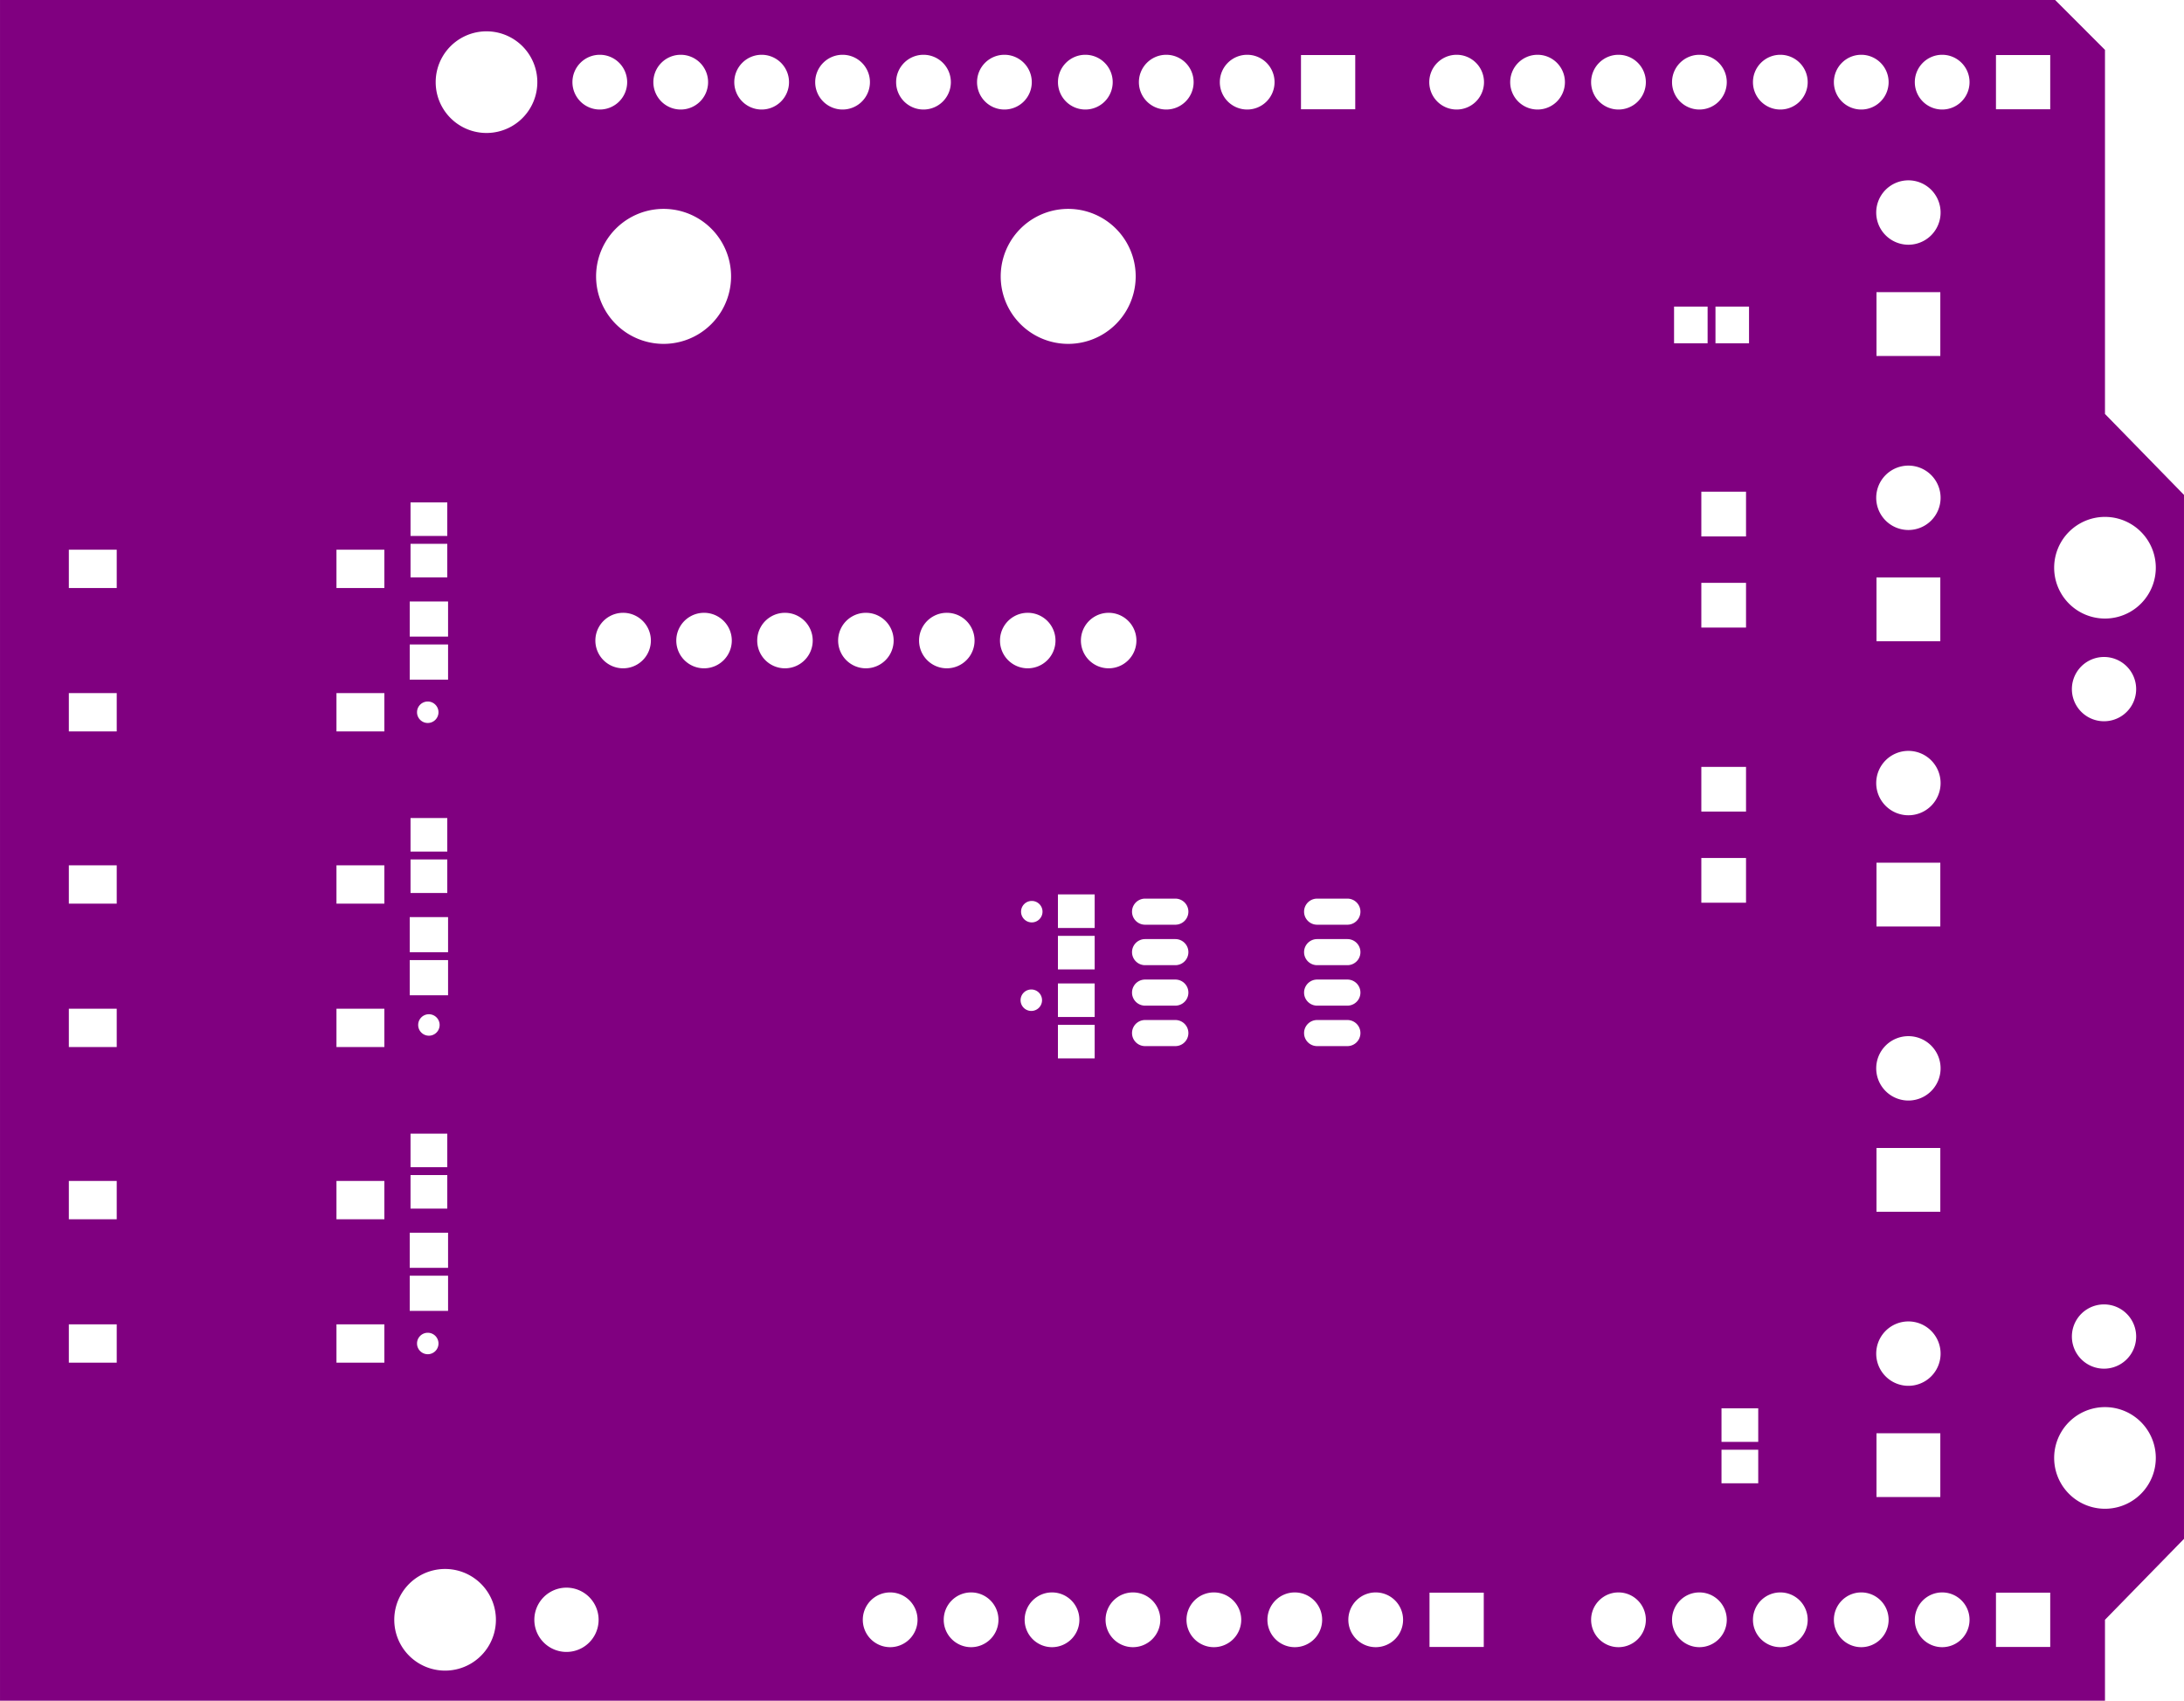 <svg width="68.55mm" height="53.378mm" viewBox="0 0 26988189 21015147"  version="1.1" xmlns="http://www.w3.org/2000/svg" xmlns:xlink="http://www.w3.org/1999/xlink">
<desc>
Origin 39200000 34500000 Bound 39200000 34500000 26988189 21015147
</desc>
<g fill-rule="evenodd" fill="rgb(128, 0, 128)" stroke="black" stroke-width="1" transform="translate(0, 21015147) scale(1, -1) translate(-39200000, -34500000)">
<path id="N" d="M 65211811.00 54899087.00 L 65211811.00 50400000.00 L 66188189.00 49400000.00 L 66188189.00 36500000.00 L 65211811.00 35500000.00 L 65211811.00 34500000.00 L 39200000.00 34500000.00 L 39200000.00 55515147.00 L 64595751.00 55515147.00 L 65211811.00 54899087.00  zM 40642362.00 39151023.00 L 40050552.00 39151023.00 L 40050552.00 38677323.00 L 40642362.00 38677323.00 L 40642362.00 39151023.00  zM 40642362.00 40922677.00 L 40050552.00 40922677.00 L 40050552.00 40448977.00 L 40642362.00 40448977.00 L 40642362.00 40922677.00  zM 43949448.00 39151023.00 L 43357638.00 39151023.00 L 43357638.00 38677323.00 L 43949448.00 38677323.00 L 43949448.00 39151023.00  zM 43949448.00 40922677.00 L 43357638.00 40922677.00 L 43357638.00 40448977.00 L 43949448.00 40448977.00 L 43949448.00 40922677.00  zM 44485828.47 38914168.88 m -132551.12 0 a 132551.12 132551.12 0 1 1 265102.24 0a 132551.12 132551.12 0 1 1 -265102.24 0M 44727008.00 40995512.00 L 44272992.00 40995512.00 L 44272992.00 40580866.00 L 44727008.00 40580866.00 L 44727008.00 40995512.00  zM 44727008.00 41507323.00 L 44272992.00 41507323.00 L 44272992.00 41092677.00 L 44727008.00 41092677.00 L 44727008.00 41507323.00  zM 40642362.00 43051023.00 L 40050552.00 43051023.00 L 40050552.00 42577323.00 L 40642362.00 42577323.00 L 40642362.00 43051023.00  zM 40642362.00 44822677.00 L 40050552.00 44822677.00 L 40050552.00 44348977.00 L 40642362.00 44348977.00 L 40642362.00 44822677.00  zM 43949448.00 43051023.00 L 43357638.00 43051023.00 L 43357638.00 42577323.00 L 43949448.00 42577323.00 L 43949448.00 43051023.00  zM 43949448.00 44822677.00 L 43357638.00 44822677.00 L 43357638.00 44348977.00 L 43949448.00 44348977.00 L 43949448.00 44822677.00  zM 44500001.47 42849995.88 m -132551.12 0 a 132551.12 132551.12 0 1 1 265102.24 0a 132551.12 132551.12 0 1 1 -265102.24 0M 44736850.00 43651417.00 L 44263150.00 43651417.00 L 44263150.00 43217087.00 L 44736850.00 43217087.00 L 44736850.00 43651417.00  zM 44736850.00 44182913.00 L 44263150.00 44182913.00 L 44263150.00 43748583.00 L 44736850.00 43748583.00 L 44736850.00 44182913.00  zM 44699999.50 35500018.07 m -628006.16 0 a 628006.16 628006.16 0 1 1 1256012.32 0a 628006.16 628006.16 0 1 1 -1256012.32 0M 46200001.71 35499996.07 m -397100.93 0 a 397100.93 397100.93 0 1 1 794201.86 0a 397100.93 397100.93 0 1 1 -794201.86 0M 44736850.00 39751417.00 L 44263150.00 39751417.00 L 44263150.00 39317087.00 L 44736850.00 39317087.00 L 44736850.00 39751417.00  zM 44736850.00 40282913.00 L 44263150.00 40282913.00 L 44263150.00 39848583.00 L 44736850.00 39848583.00 L 44736850.00 40282913.00  zM 50200002.00 35499993.05 m -338174.95 0 a 338174.95 338174.95 0 1 1 676349.89 0a 338174.95 338174.95 0 1 1 -676349.89 0M 51200002.00 35499993.05 m -338174.95 0 a 338174.95 338174.95 0 1 1 676349.89 0a 338174.95 338174.95 0 1 1 -676349.89 0M 52200002.00 35499993.05 m -338174.95 0 a 338174.95 338174.95 0 1 1 676349.89 0a 338174.95 338174.95 0 1 1 -676349.89 0M 52727008.00 42851418.00 L 52272992.00 42851418.00 L 52272992.00 42436772.00 L 52727008.00 42436772.00 L 52727008.00 42851418.00  zM 52727008.00 43363229.00 L 52272992.00 43363229.00 L 52272992.00 42948583.00 L 52727008.00 42948583.00 L 52727008.00 43363229.00  zM 51944095.47 43155901.88 m -132551.12 0 a 132551.12 132551.12 0 1 1 265102.24 0a 132551.12 132551.12 0 1 1 -265102.24 0M 51950001.47 44249995.88 m -132551.12 0 a 132551.12 132551.12 0 1 1 265102.24 0a 132551.12 132551.12 0 1 1 -265102.24 0M 52727008.00 43951418.00 L 52272992.00 43951418.00 L 52272992.00 43536772.00 L 52727008.00 43536772.00 L 52727008.00 43951418.00  zM 52727008.00 44463229.00 L 52272992.00 44463229.00 L 52272992.00 44048583.00 L 52727008.00 44048583.00 L 52727008.00 44463229.00  zM 40642362.00 46951023.00 L 40050552.00 46951023.00 L 40050552.00 46477323.00 L 40642362.00 46477323.00 L 40642362.00 46951023.00  zM 43949448.00 48722677.00 L 43357638.00 48722677.00 L 43357638.00 48248977.00 L 43949448.00 48248977.00 L 43949448.00 48722677.00  zM 43949448.00 46951023.00 L 43357638.00 46951023.00 L 43357638.00 46477323.00 L 43949448.00 46477323.00 L 43949448.00 46951023.00  zM 44485828.47 46714168.88 m -132551.12 0 a 132551.12 132551.12 0 1 1 265102.24 0a 132551.12 132551.12 0 1 1 -265102.24 0M 44727008.00 44895512.00 L 44272992.00 44895512.00 L 44272992.00 44480866.00 L 44727008.00 44480866.00 L 44727008.00 44895512.00  zM 44736850.00 47551417.00 L 44263150.00 47551417.00 L 44263150.00 47117087.00 L 44736850.00 47117087.00 L 44736850.00 47551417.00  zM 44736850.00 48082913.00 L 44263150.00 48082913.00 L 44263150.00 47648583.00 L 44736850.00 47648583.00 L 44736850.00 48082913.00  zM 44727008.00 45407323.00 L 44272992.00 45407323.00 L 44272992.00 44992677.00 L 44727008.00 44992677.00 L 44727008.00 45407323.00  zM 46899999.04 47600000.73 m -342933.27 0 a 342933.27 342933.27 0 1 1 685866.54 0a 342933.27 342933.27 0 1 1 -685866.54 0M 47899999.04 47600000.73 m -342933.27 0 a 342933.27 342933.27 0 1 1 685866.54 0a 342933.27 342933.27 0 1 1 -685866.54 0M 48899999.04 47600000.73 m -342933.27 0 a 342933.27 342933.27 0 1 1 685866.54 0a 342933.27 342933.27 0 1 1 -685866.54 0M 49899999.04 47600000.73 m -342933.27 0 a 342933.27 342933.27 0 1 1 685866.54 0a 342933.27 342933.27 0 1 1 -685866.54 0M 50899999.04 47600000.73 m -342933.27 0 a 342933.27 342933.27 0 1 1 685866.54 0a 342933.27 342933.27 0 1 1 -685866.54 0M 51899999.04 47600000.73 m -342933.27 0 a 342933.27 342933.27 0 1 1 685866.54 0a 342933.27 342933.27 0 1 1 -685866.54 0M 40642362.00 48722677.00 L 40050552.00 48722677.00 L 40050552.00 48248977.00 L 40642362.00 48248977.00 L 40642362.00 48722677.00  zM 44727008.00 48795512.00 L 44272992.00 48795512.00 L 44272992.00 48380866.00 L 44727008.00 48380866.00 L 44727008.00 48795512.00  zM 44727008.00 49307323.00 L 44272992.00 49307323.00 L 44272992.00 48892677.00 L 44727008.00 48892677.00 L 44727008.00 49307323.00  zM 45211810.50 54500018.07 m -628006.16 0 a 628006.16 628006.16 0 1 1 1256012.32 0a 628006.16 628006.16 0 1 1 -1256012.32 0M 47399996.23 52100023.28 m -833992.72 0 a 833992.72 833992.72 0 1 1 1667985.45 0a 833992.72 833992.72 0 1 1 -1667985.45 0M 46611813.00 54499993.05 m -338174.95 0 a 338174.95 338174.95 0 1 1 676349.89 0a 338174.95 338174.95 0 1 1 -676349.89 0M 47611813.00 54499993.05 m -338174.95 0 a 338174.95 338174.95 0 1 1 676349.89 0a 338174.95 338174.95 0 1 1 -676349.89 0M 48611813.00 54499993.05 m -338174.95 0 a 338174.95 338174.95 0 1 1 676349.89 0a 338174.95 338174.95 0 1 1 -676349.89 0M 49611813.00 54499993.05 m -338174.95 0 a 338174.95 338174.95 0 1 1 676349.89 0a 338174.95 338174.95 0 1 1 -676349.89 0M 50611813.00 54499993.05 m -338174.95 0 a 338174.95 338174.95 0 1 1 676349.89 0a 338174.95 338174.95 0 1 1 -676349.89 0M 52399996.23 52100023.28 m -833992.72 0 a 833992.72 833992.72 0 1 1 1667985.45 0a 833992.72 833992.72 0 1 1 -1667985.45 0M 51611813.00 54499993.05 m -338174.95 0 a 338174.95 338174.95 0 1 1 676349.89 0a 338174.95 338174.95 0 1 1 -676349.89 0M 52611813.00 54499993.05 m -338174.95 0 a 338174.95 338174.95 0 1 1 676349.89 0a 338174.95 338174.95 0 1 1 -676349.89 0M 53200002.00 35499993.05 m -338174.95 0 a 338174.95 338174.95 0 1 1 676349.89 0a 338174.95 338174.95 0 1 1 -676349.89 0M 54200002.00 35499993.05 m -338174.95 0 a 338174.95 338174.95 0 1 1 676349.89 0a 338174.95 338174.95 0 1 1 -676349.89 0M 56200002.00 35499993.05 m -338174.95 0 a 338174.95 338174.95 0 1 1 676349.89 0a 338174.95 338174.95 0 1 1 -676349.89 0M 59200002.00 35499993.05 m -338174.95 0 a 338174.95 338174.95 0 1 1 676349.89 0a 338174.95 338174.95 0 1 1 -676349.89 0M 55200002.00 35499993.05 m -338174.95 0 a 338174.95 338174.95 0 1 1 676349.89 0a 338174.95 338174.95 0 1 1 -676349.89 0M 57535275.00 35835275.00 L 56864725.00 35835275.00 L 56864725.00 35164725.00 L 57535275.00 35164725.00 L 57535275.00 35835275.00  zM 55850000.00 42911208.00 L 55475984.00 42911208.00 A 161201.22 161201.22 0 0 1 55475984.00 42588792.00 L 55850000.00 42588792.00 A 161201.22 161201.22 0 0 1 55850000.00 42911208.00  zM 53724016.00 42911208.00 L 53350000.00 42911208.00 A 161201.22 161201.22 0 1 1 53350000.00 42588792.00 L 53724016.00 42588792.00 A 161201.22 161201.22 0 1 1 53724016.00 42911208.00  zM 53724016.00 43411208.00 L 53350000.00 43411208.00 A 161201.22 161201.22 0 1 1 53350000.00 43088792.00 L 53724016.00 43088792.00 A 161201.22 161201.22 0 1 1 53724016.00 43411208.00  zM 53724016.00 43911208.00 L 53350000.00 43911208.00 A 161201.22 161201.22 0 1 1 53350000.00 43588792.00 L 53724016.00 43588792.00 A 161201.22 161201.22 0 1 1 53724016.00 43911208.00  zM 53724016.00 44411208.00 L 53350000.00 44411208.00 A 161201.22 161201.22 0 1 1 53350000.00 44088792.00 L 53724016.00 44088792.00 A 161201.22 161201.22 0 1 1 53724016.00 44411208.00  zM 55850000.00 43411208.00 L 55475984.00 43411208.00 A 161201.22 161201.22 0 0 1 55475984.00 43088792.00 L 55850000.00 43088792.00 A 161201.22 161201.22 0 0 1 55850000.00 43411208.00  zM 55850000.00 43911208.00 L 55475984.00 43911208.00 A 161201.22 161201.22 0 0 1 55475984.00 43588792.00 L 55850000.00 43588792.00 A 161201.22 161201.22 0 0 1 55850000.00 43911208.00  zM 55850000.00 44411208.00 L 55475984.00 44411208.00 A 161201.22 161201.22 0 0 1 55475984.00 44088792.00 L 55850000.00 44088792.00 A 161201.22 161201.22 0 0 1 55850000.00 44411208.00  zM 60200002.00 35499993.05 m -338174.95 0 a 338174.95 338174.95 0 1 1 676349.89 0a 338174.95 338174.95 0 1 1 -676349.89 0M 60927008.00 37601417.00 L 60472992.00 37601417.00 L 60472992.00 37186771.00 L 60927008.00 37186771.00 L 60927008.00 37601417.00  zM 61200002.00 35499993.05 m -338174.95 0 a 338174.95 338174.95 0 1 1 676349.89 0a 338174.95 338174.95 0 1 1 -676349.89 0M 62200002.00 35499993.05 m -338174.95 0 a 338174.95 338174.95 0 1 1 676349.89 0a 338174.95 338174.95 0 1 1 -676349.89 0M 63200002.00 35499993.05 m -338174.95 0 a 338174.95 338174.95 0 1 1 676349.89 0a 338174.95 338174.95 0 1 1 -676349.89 0M 64535275.00 35835275.00 L 63864725.00 35835275.00 L 63864725.00 35164725.00 L 64535275.00 35164725.00 L 64535275.00 35835275.00  zM 63177010.00 37805354.00 L 62388350.00 37805354.00 L 62388350.00 37016694.00 L 63177010.00 37016694.00 L 63177010.00 37805354.00  zM 60927008.00 38113228.00 L 60472992.00 38113228.00 L 60472992.00 37698582.00 L 60927008.00 37698582.00 L 60927008.00 38113228.00  zM 62782676.36 38788990.67 m -397718.33 0 a 397718.33 397718.33 0 1 1 795436.65 0a 397718.33 397718.33 0 1 1 -795436.65 0M 65211810.50 37500018.07 m -628006.16 0 a 628006.16 628006.16 0 1 1 1256012.32 0a 628006.16 628006.16 0 1 1 -1256012.32 0M 63177010.00 41330354.00 L 62388350.00 41330354.00 L 62388350.00 40541694.00 L 63177010.00 40541694.00 L 63177010.00 41330354.00  zM 65200001.71 38999996.07 m -397100.93 0 a 397100.93 397100.93 0 1 1 794201.86 0a 397100.93 397100.93 0 1 1 -794201.86 0M 62782676.36 42313990.67 m -397718.33 0 a 397718.33 397718.33 0 1 1 795436.65 0a 397718.33 397718.33 0 1 1 -795436.65 0M 52899999.04 47600000.73 m -342933.27 0 a 342933.27 342933.27 0 1 1 685866.54 0a 342933.27 342933.27 0 1 1 -685866.54 0M 60776220.00 46039212.00 L 60223780.00 46039212.00 L 60223780.00 45486772.00 L 60776220.00 45486772.00 L 60776220.00 46039212.00  zM 60776220.00 44913228.00 L 60223780.00 44913228.00 L 60223780.00 44360788.00 L 60776220.00 44360788.00 L 60776220.00 44913228.00  zM 60776220.00 48313228.00 L 60223780.00 48313228.00 L 60223780.00 47760788.00 L 60776220.00 47760788.00 L 60776220.00 48313228.00  zM 60776220.00 49439212.00 L 60223780.00 49439212.00 L 60223780.00 48886772.00 L 60776220.00 48886772.00 L 60776220.00 49439212.00  zM 60301418.00 51727008.00 L 59886772.00 51727008.00 L 59886772.00 51272992.00 L 60301418.00 51272992.00 L 60301418.00 51727008.00  zM 60200002.00 54499993.05 m -338174.95 0 a 338174.95 338174.95 0 1 1 676349.89 0a 338174.95 338174.95 0 1 1 -676349.89 0M 53611813.00 54499993.05 m -338174.95 0 a 338174.95 338174.95 0 1 1 676349.89 0a 338174.95 338174.95 0 1 1 -676349.89 0M 54611813.00 54499993.05 m -338174.95 0 a 338174.95 338174.95 0 1 1 676349.89 0a 338174.95 338174.95 0 1 1 -676349.89 0M 55947086.00 54835275.00 L 55276536.00 54835275.00 L 55276536.00 54164725.00 L 55947086.00 54164725.00 L 55947086.00 54835275.00  zM 57200002.00 54499993.05 m -338174.95 0 a 338174.95 338174.95 0 1 1 676349.89 0a 338174.95 338174.95 0 1 1 -676349.89 0M 58200002.00 54499993.05 m -338174.95 0 a 338174.95 338174.95 0 1 1 676349.89 0a 338174.95 338174.95 0 1 1 -676349.89 0M 59200002.00 54499993.05 m -338174.95 0 a 338174.95 338174.95 0 1 1 676349.89 0a 338174.95 338174.95 0 1 1 -676349.89 0M 63177010.00 44855354.00 L 62388350.00 44855354.00 L 62388350.00 44066694.00 L 63177010.00 44066694.00 L 63177010.00 44855354.00  zM 62782676.36 45838990.67 m -397718.33 0 a 397718.33 397718.33 0 1 1 795436.65 0a 397718.33 397718.33 0 1 1 -795436.65 0M 63177010.00 48380354.00 L 62388350.00 48380354.00 L 62388350.00 47591694.00 L 63177010.00 47591694.00 L 63177010.00 48380354.00  zM 65200001.71 46999996.07 m -397100.93 0 a 397100.93 397100.93 0 1 1 794201.86 0a 397100.93 397100.93 0 1 1 -794201.86 0M 60813229.00 51727008.00 L 60398583.00 51727008.00 L 60398583.00 51272992.00 L 60813229.00 51272992.00 L 60813229.00 51727008.00  zM 62782676.36 49363990.67 m -397718.33 0 a 397718.33 397718.33 0 1 1 795436.65 0a 397718.33 397718.33 0 1 1 -795436.65 0M 65211810.50 48500018.07 m -628006.16 0 a 628006.16 628006.16 0 1 1 1256012.32 0a 628006.16 628006.16 0 1 1 -1256012.32 0M 63177010.00 51905354.00 L 62388350.00 51905354.00 L 62388350.00 51116694.00 L 63177010.00 51116694.00 L 63177010.00 51905354.00  zM 62782676.36 52888990.67 m -397718.33 0 a 397718.33 397718.33 0 1 1 795436.65 0a 397718.33 397718.33 0 1 1 -795436.65 0M 63200002.00 54499993.05 m -338174.95 0 a 338174.95 338174.95 0 1 1 676349.89 0a 338174.95 338174.95 0 1 1 -676349.89 0M 61200002.00 54499993.05 m -338174.95 0 a 338174.95 338174.95 0 1 1 676349.89 0a 338174.95 338174.95 0 1 1 -676349.89 0M 62200002.00 54499993.05 m -338174.95 0 a 338174.95 338174.95 0 1 1 676349.89 0a 338174.95 338174.95 0 1 1 -676349.89 0M 64535275.00 54835275.00 L 63864725.00 54835275.00 L 63864725.00 54164725.00 L 64535275.00 54164725.00 L 64535275.00 54835275.00  z"/>
</g>
</svg>
